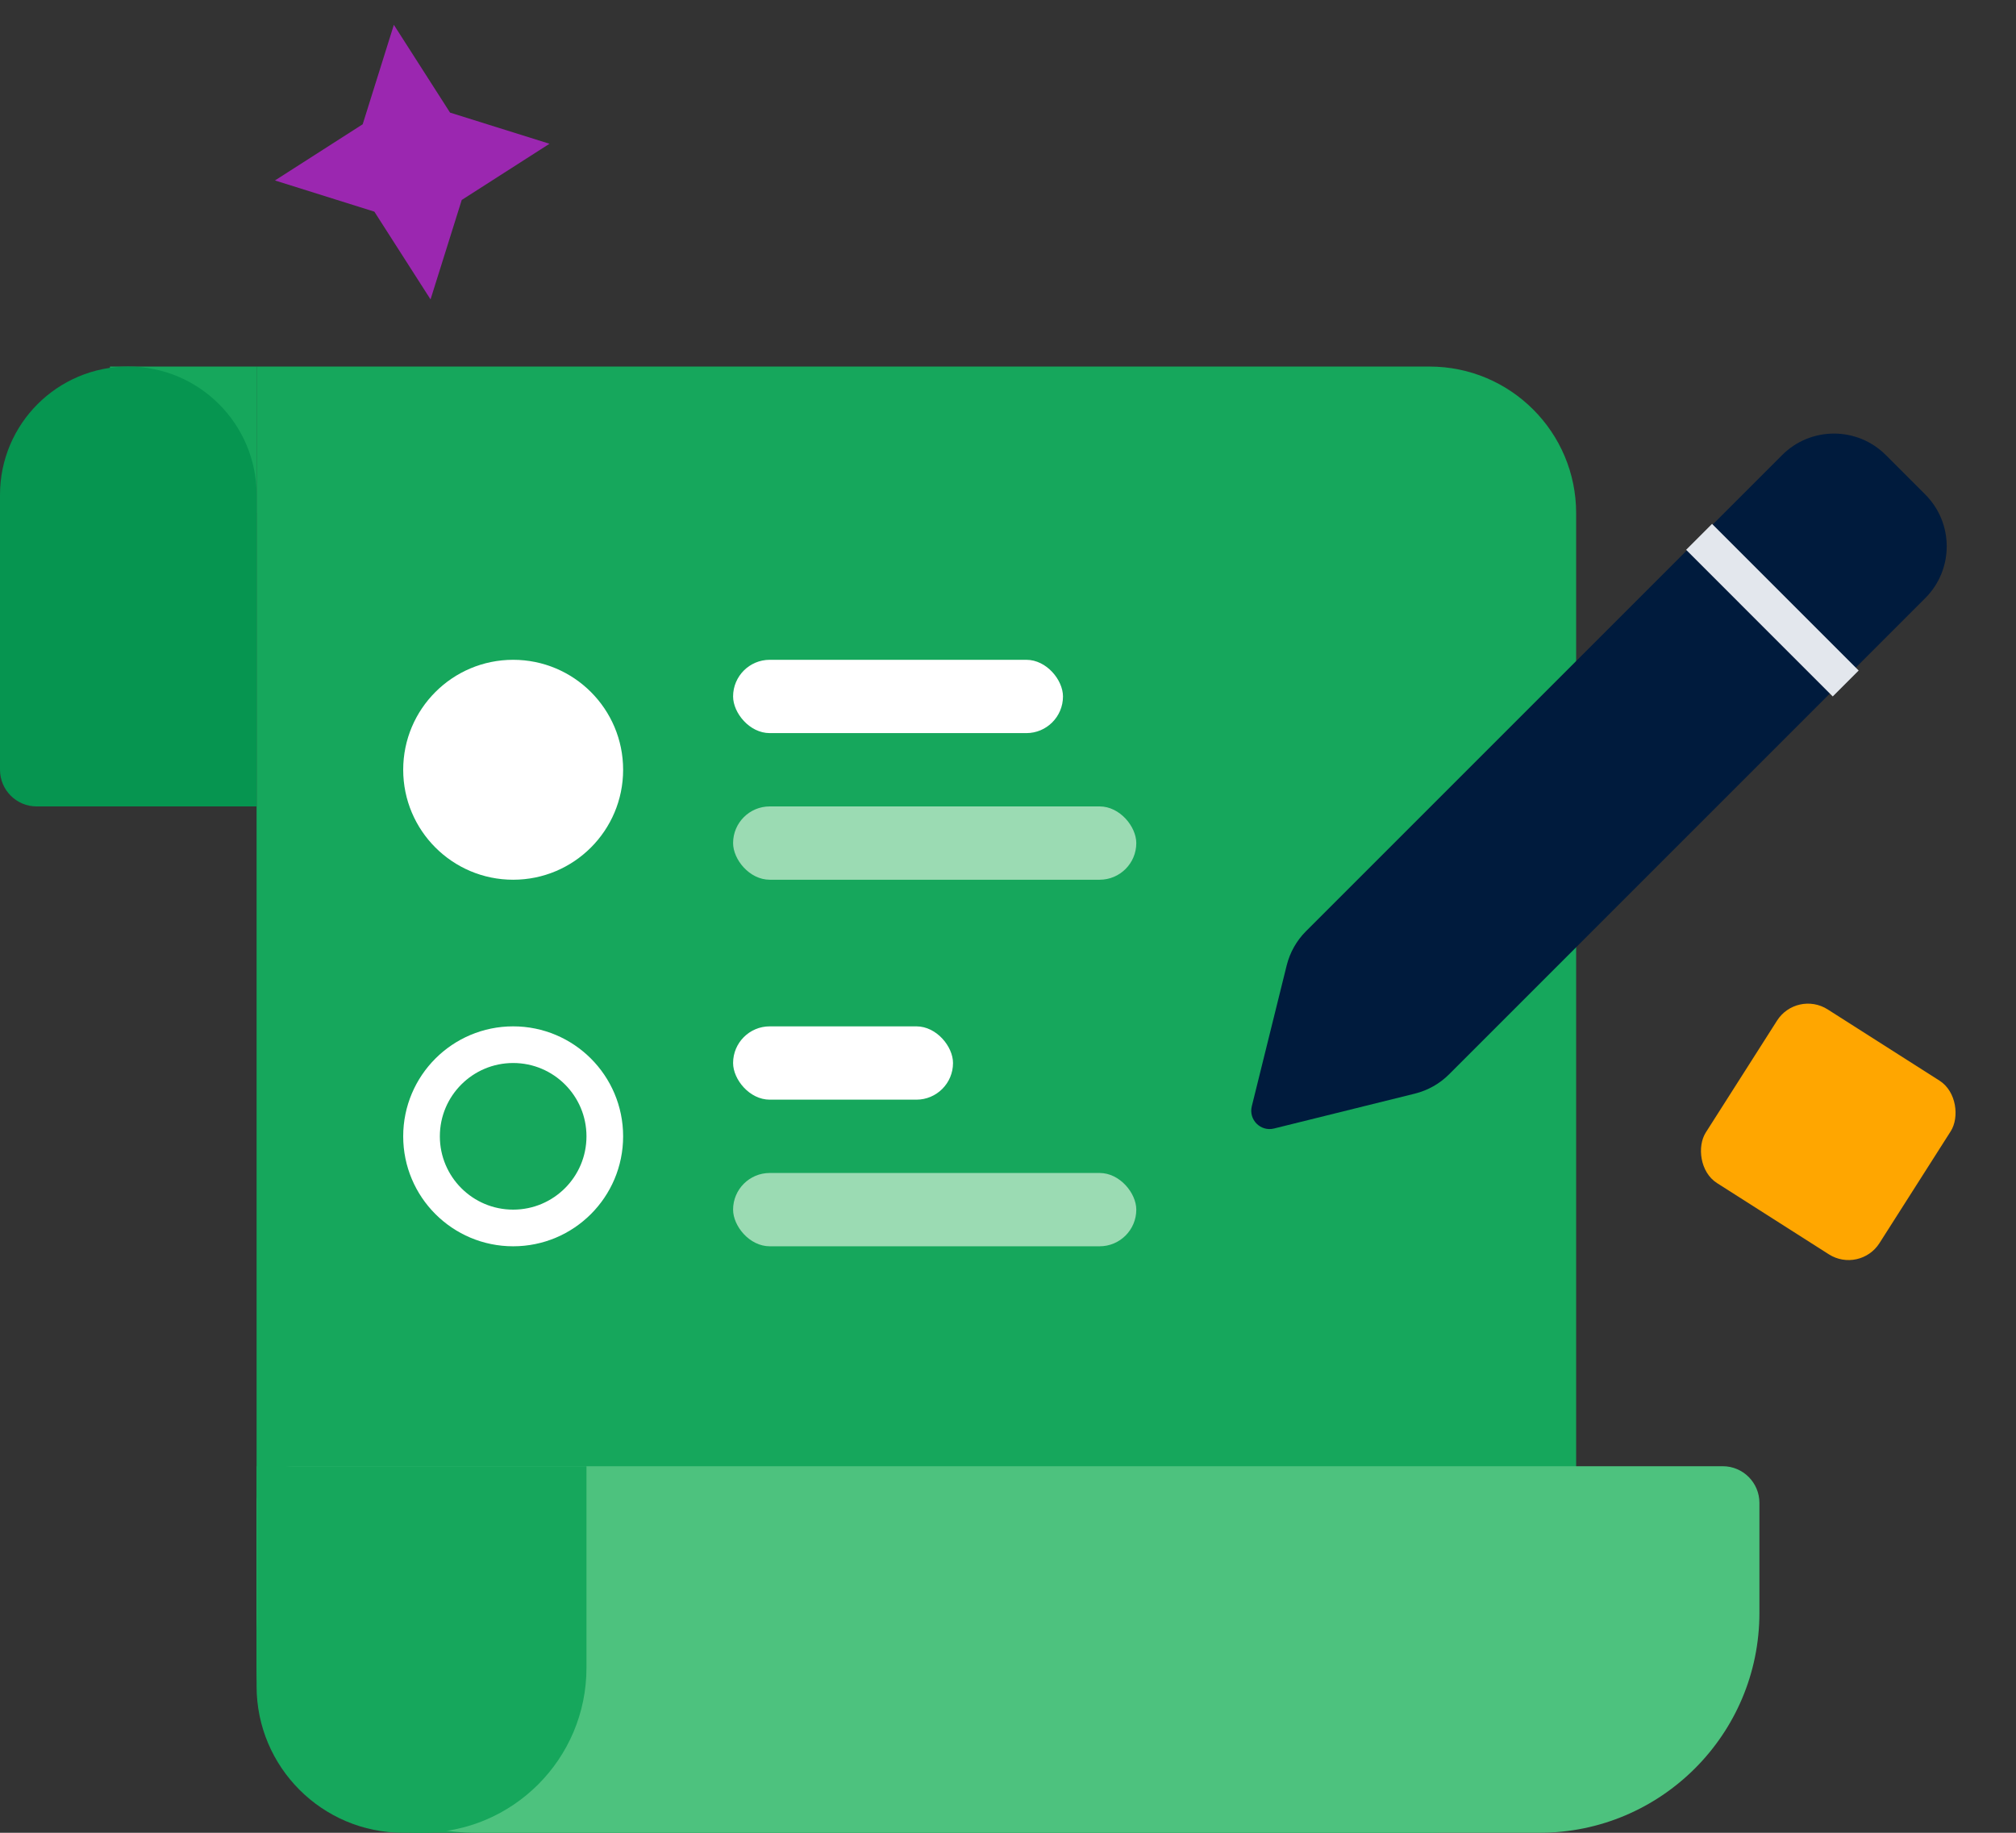 <svg width="55" height="50" viewBox="0 0 55 50" fill="none" xmlns="http://www.w3.org/2000/svg">
<rect x="0" y="0" width="55" height="50" fill="#333333" stroke="none"/>
<path d="M7 10H39C41.209 10 43 11.791 43 14V46C43 48.209 41.209 50 39 50H11C8.791 50 7 48.209 7 46V10Z" fill="#16A75C"/>
<circle cx="14" cy="21" r="3" fill="white"/>
<rect x="20" y="18" width="9" height="2" rx="1" fill="white"/>
<rect x="20" y="22" width="11" height="2" rx="1" fill="#9BDBB3"/>
<circle cx="14" cy="31" r="2.5" stroke="white"/>
<rect x="20" y="28" width="6" height="2" rx="1" fill="white"/>
<rect x="20" y="32" width="11" height="2" rx="1" fill="#9BDBB3"/>
<path d="M7 41C7 40.448 7.448 40 8 40H47C47.552 40 48 40.448 48 41V44C48 47.314 45.314 50 42 50H13C9.686 50 7 47.314 7 44V41Z" fill="#4DC27E"/>
<path d="M7 40H16V45.5C16 47.985 13.985 50 11.5 50C9.015 50 7 47.985 7 45.5V40Z" fill="#16A75C"/>
<path d="M14.991 3.922L12.597 5.455L11.746 8.168L10.213 5.774L7.501 4.923L9.895 3.39L10.745 0.677L12.278 3.072L14.991 3.922Z" fill="#9B27B0"/>
<rect x="3" y="10" width="4" height="4" fill="#16A75C"/>
<rect x="49.018" y="27" width="5.618" height="5.618" rx="1" transform="rotate(32.494 49.018 27)" fill="#FFA600"/>
<path d="M0 13.5C0 11.567 1.567 10 3.5 10C5.433 10 7 11.567 7 13.5V22H1C0.448 22 0 21.552 0 21V13.5Z" fill="#069550"/>
<path d="M48.62 12.414C49.401 11.633 50.667 11.633 51.448 12.414L52.524 13.49C53.305 14.271 53.305 15.537 52.524 16.318L39.534 29.308C39.277 29.565 38.954 29.747 38.601 29.835L34.757 30.787C34.391 30.877 34.061 30.547 34.151 30.181L35.103 26.337C35.191 25.984 35.373 25.661 35.63 25.404L48.62 12.414Z" fill="#001B3D"/>
<line x1="46.354" y1="14.646" x2="50.354" y2="18.646" stroke="#E3E7ED"/>
</svg>
